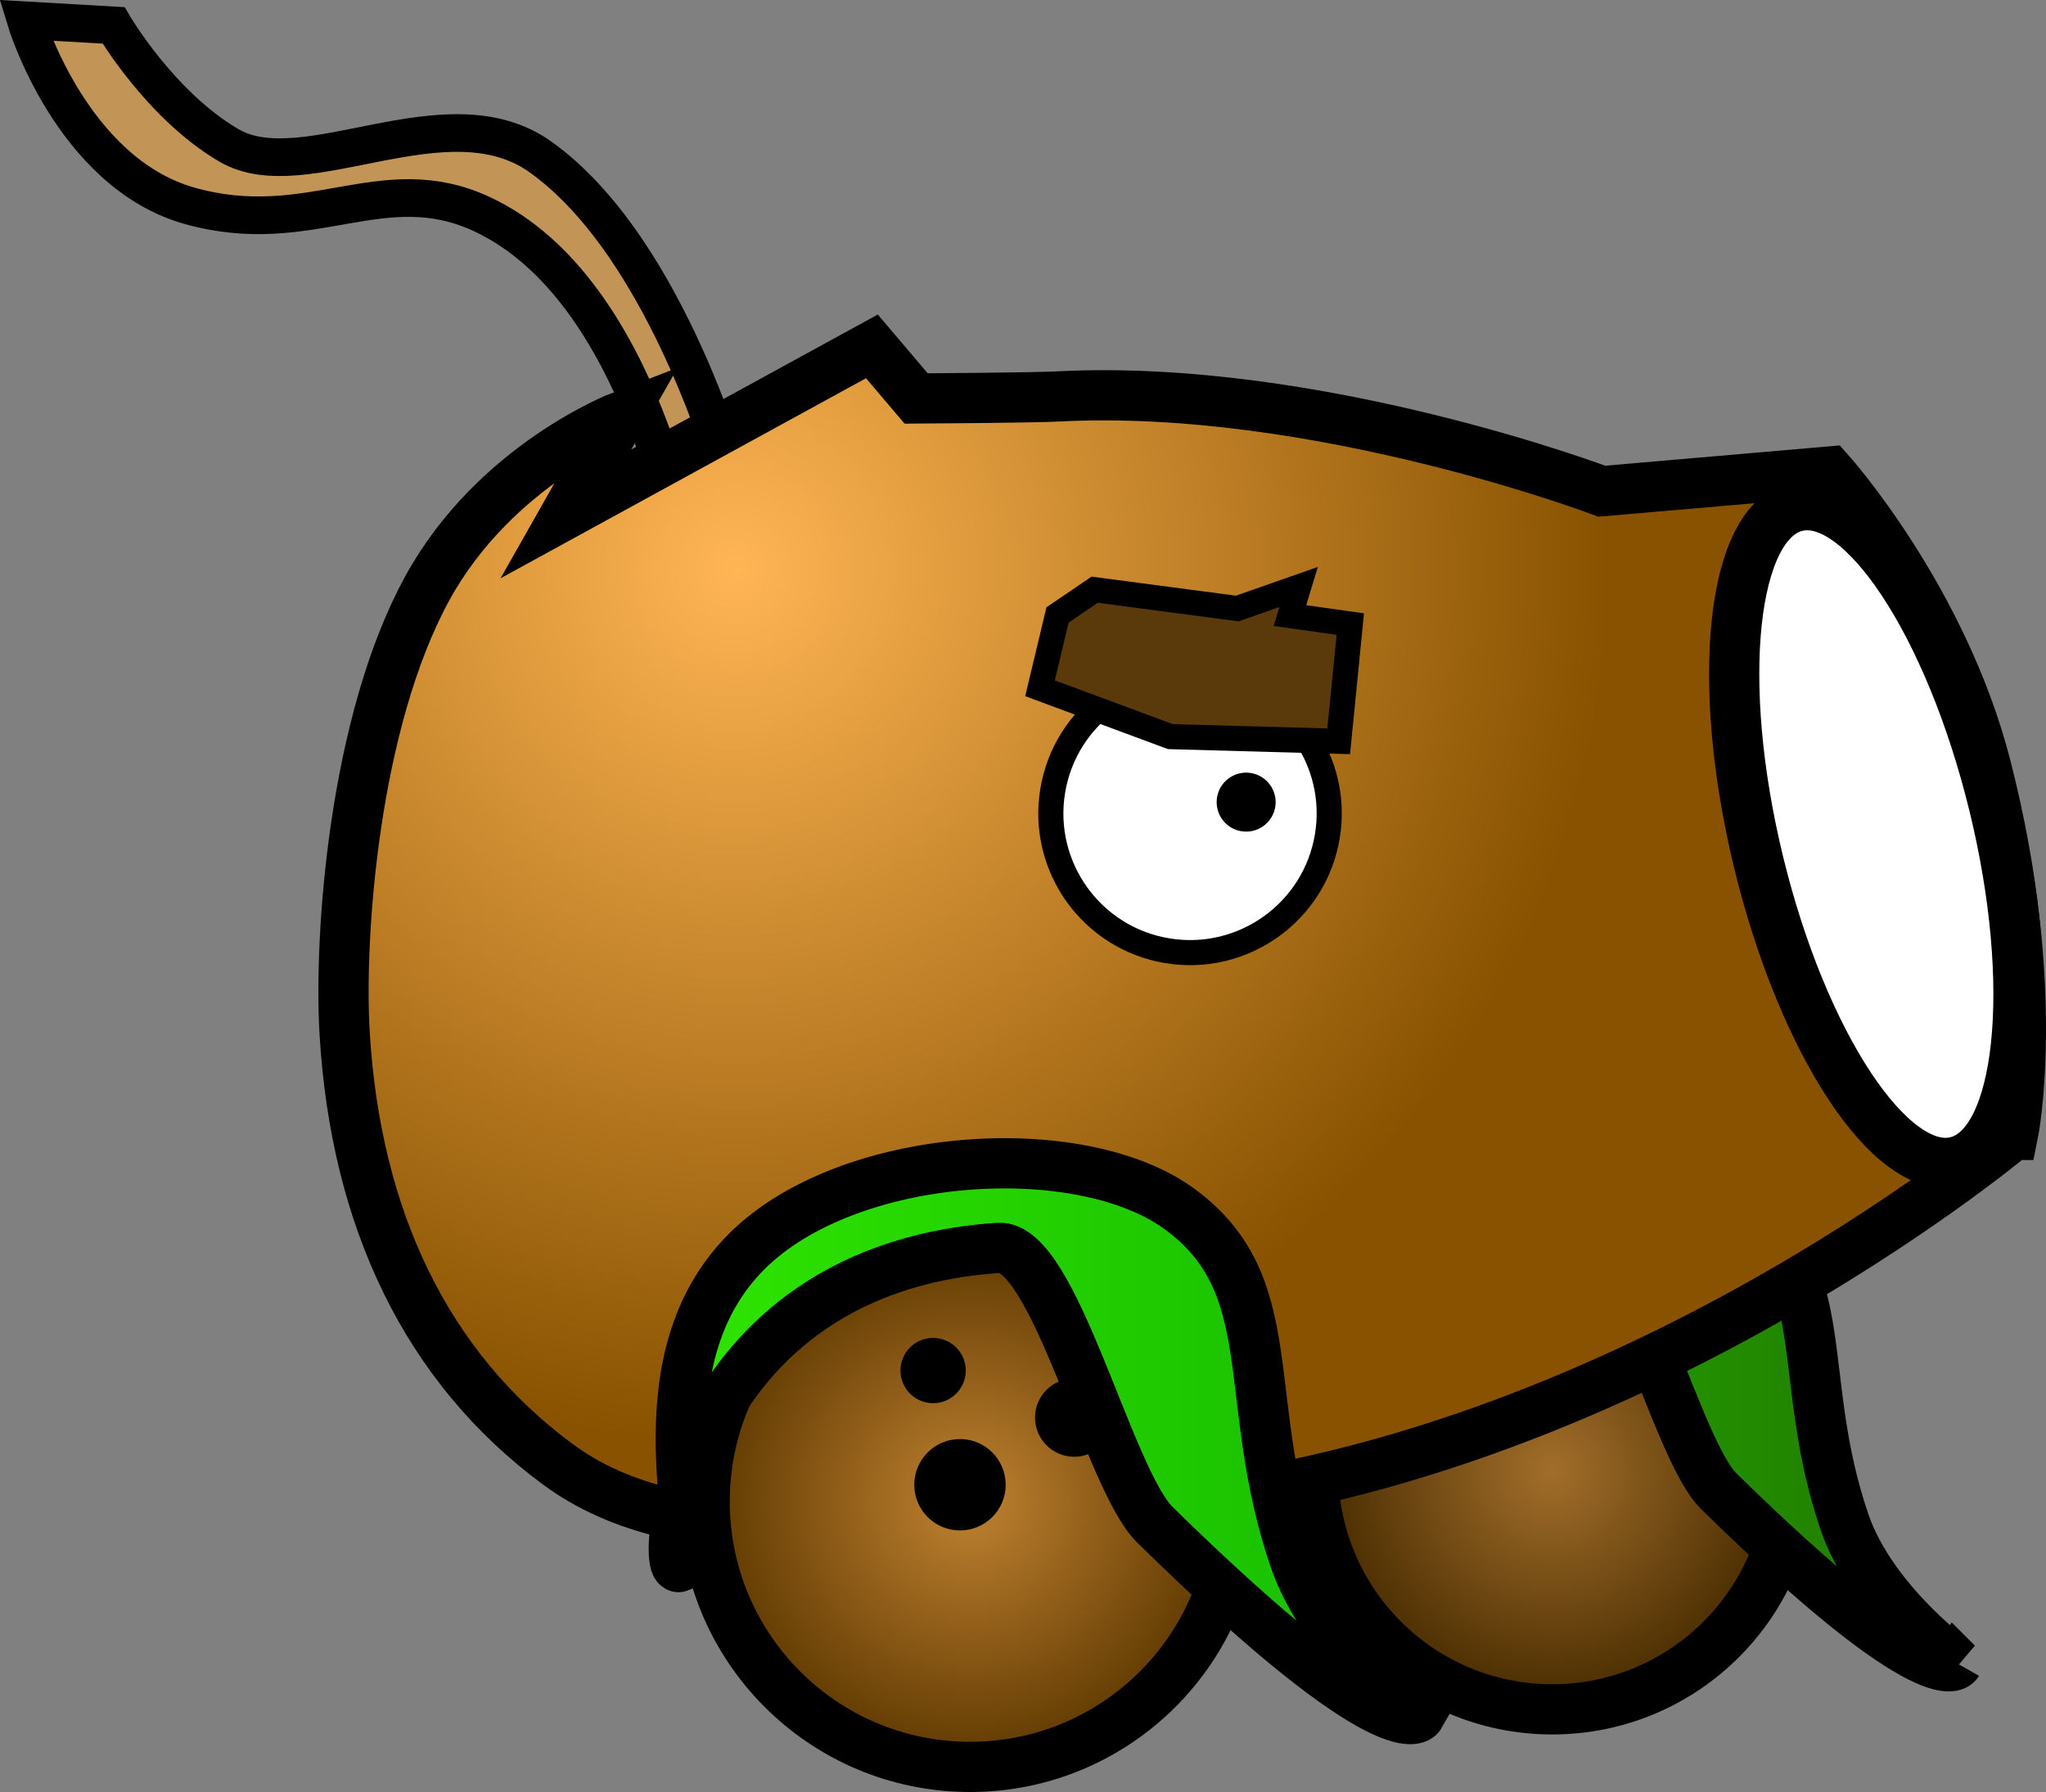 <svg version="1.1" xmlns="http://www.w3.org/2000/svg" xmlns:xlink="http://www.w3.org/1999/xlink" width="81.471" height="71.369" viewBox="0,0,81.471,71.369"><rect x="0" y="0" width="81.471" height="71.369" fill="#808080" stroke="none"/><defs><radialGradient cx="244.172" cy="195.983" r="9.521" gradientUnits="userSpaceOnUse" id="color-1"><stop offset="0" stop-color="#a26e2a"/><stop offset="1" stop-color="#472b00"/></radialGradient><linearGradient x1="233.545" y1="193.818" x2="260.298" y2="193.818" gradientUnits="userSpaceOnUse" id="color-2"><stop offset="0" stop-color="#24b400"/><stop offset="1" stop-color="#217700"/></linearGradient><radialGradient cx="211.639" cy="160.088" r="34.81" gradientUnits="userSpaceOnUse" id="color-3"><stop offset="0" stop-color="#ffb554"/><stop offset="1" stop-color="#885200"/></radialGradient><radialGradient cx="220.992" cy="197.228" r="10.568" gradientUnits="userSpaceOnUse" id="color-4"><stop offset="0" stop-color="#c08231"/><stop offset="1" stop-color="#5e3800"/></radialGradient><linearGradient x1="209.195" y1="194.825" x2="238.891" y2="194.825" gradientUnits="userSpaceOnUse" id="color-5"><stop offset="0" stop-color="#2fe500"/><stop offset="1" stop-color="#16bb00"/></linearGradient></defs><g transform="translate(-182.365,-137.427)"><g data-paper-data="{&quot;isPaintingLayer&quot;:true}" fill-rule="nonzero" stroke-linecap="butt" stroke-linejoin="miter" stroke-miterlimit="10" stroke-dasharray="" stroke-dashoffset="0" style="mix-blend-mode: normal"><path d="M209.695,159.832c0,0 -1.686,-10.87 -8.14,-13.877c-3.966,-1.848 -6.829,1.023 -11.638,-0.331c-4.704,-1.324 -6.526,-7.387 -6.526,-7.387l3.497,0.201c0,0 1.863,3.192 4.605,4.786c3.01,1.75 8.659,-2.214 12.396,0.455c5.151,3.678 7.678,13.172 7.678,13.172z" fill="#c29557" stroke="#000000" stroke-width="1.5"/><path d="M234.652,195.983c0,-5.258 4.263,-9.521 9.521,-9.521c5.258,0 9.521,4.263 9.521,9.521c0,5.258 -4.263,9.521 -9.521,9.521c-5.258,0 -9.521,-4.263 -9.521,-9.521z" fill="url(#color-1)" stroke="#000000" stroke-width="2"/><path d="M260.298,203.673c0,0 -0.899,1.576 -9.493,-6.858c-1.674,-1.643 -3.606,-10.07 -5.613,-9.934c-12.135,0.819 -12.263,13.33 -11.27,11.213c0.51,-1.088 -1.588,-7.262 2.241,-11.084c3.62,-3.614 11.939,-4.138 15.517,-1.529c3.776,2.753 2.157,6.78 4.133,12.563c1.092,3.197 4.486,5.63 4.486,5.63z" data-paper-data="{&quot;origRot&quot;:0,&quot;index&quot;:null}" fill="url(#color-2)" stroke="#000000" stroke-width="2"/><path d="M262.52,182.627c0,0 -16.295,13.733 -35.696,14.897c-9.485,0.569 -17.232,1.919 -22.241,-1.776c-5.236,-3.863 -8.051,-9.777 -8.494,-17.16c-0.234,-3.896 0.371,-12.401 3.291,-17.733c2.699,-4.928 7.722,-6.851 7.722,-6.851l-2.203,3.889l12.185,-6.671l1.761,2.075c0,0 4.776,-0.028 5.692,-0.083c10.279,-0.522 21.612,3.776 21.612,3.776l9.063,-0.784c0,0 4.517,5.038 6.24,11.767c2.264,8.843 1.068,14.654 1.068,14.654z" fill="url(#color-3)" stroke="#000000" stroke-width="2"/><path d="M224.283,168.923c0.497,-3.02 3.349,-5.065 6.369,-4.568c3.02,0.497 5.065,3.349 4.568,6.369c-0.497,3.02 -3.349,5.065 -6.369,4.568c-3.02,-0.497 -5.065,-3.349 -4.568,-6.369z" fill="#ffffff" stroke="#000000" stroke-width="1"/><path d="M210.424,197.228c0,-5.837 4.732,-10.568 10.568,-10.568c5.837,0 10.568,4.731 10.568,10.568c0,5.837 -4.731,10.568 -10.568,10.568c-5.837,0 -10.568,-4.732 -10.568,-10.568z" fill="url(#color-4)" stroke="#000000" stroke-width="2"/><path d="M218.221,192.011c0,-0.718 0.582,-1.3 1.3,-1.3c0.718,0 1.3,0.582 1.3,1.3c0,0.718 -0.582,1.3 -1.3,1.3c-0.718,0 -1.3,-0.582 -1.3,-1.3z" fill="#000000" stroke="none" stroke-width="0.5"/><path d="M223.579,193.884c0,-0.861 0.698,-1.56 1.56,-1.56c0.861,0 1.56,0.698 1.56,1.56c0,0.861 -0.698,1.56 -1.56,1.56c-0.861,0 -1.56,-0.698 -1.56,-1.56z" fill="#000000" stroke="none" stroke-width="0.5"/><path d="M218.771,196.559c0,-1.005 0.815,-1.82 1.82,-1.82c1.005,0 1.82,0.815 1.82,1.82c0,1.005 -0.815,1.82 -1.82,1.82c-1.005,0 -1.82,-0.815 -1.82,-1.82z" fill="#000000" stroke="none" stroke-width="0.5"/><path d="M238.891,205.764c0,0 -0.998,1.749 -10.538,-7.612c-1.858,-1.823 -4.003,-11.178 -6.23,-11.027c-13.469,0.909 -13.612,14.797 -12.51,12.446c0.566,-1.208 -1.763,-8.061 2.487,-12.304c4.019,-4.012 13.252,-4.594 17.224,-1.698c4.191,3.056 2.395,7.526 4.587,13.945c1.212,3.549 4.979,6.249 4.979,6.249z" data-paper-data="{&quot;origRot&quot;:0,&quot;index&quot;:null}" fill="url(#color-5)" stroke="#000000" stroke-width="2"/><path d="M252.397,171.786c-1.756,-7.206 -1.083,-13.559 1.503,-14.189c2.586,-0.63 6.107,4.7 7.863,11.906c1.756,7.206 1.083,13.559 -1.503,14.189c-2.586,0.63 -6.107,-4.7 -7.863,-11.906z" fill="#ffffff" stroke="#000000" stroke-width="2"/><path d="M230.827,169.182c0.105,-0.64 0.71,-1.073 1.35,-0.968c0.64,0.105 1.073,0.71 0.968,1.35c-0.105,0.64 -0.71,1.073 -1.35,0.968c-0.64,-0.105 -1.073,-0.71 -0.968,-1.35z" fill="#000000" stroke="none" stroke-width="0.5"/><path d="M223.778,164.838l0.697,-2.919l1.479,-1.007l5.678,0.75l2.444,-0.858l-0.345,1.139l2.403,0.339l-0.463,4.668l-6.702,-0.186z" fill="#5a390a" stroke="#000000" stroke-width="1"/></g></g></svg>